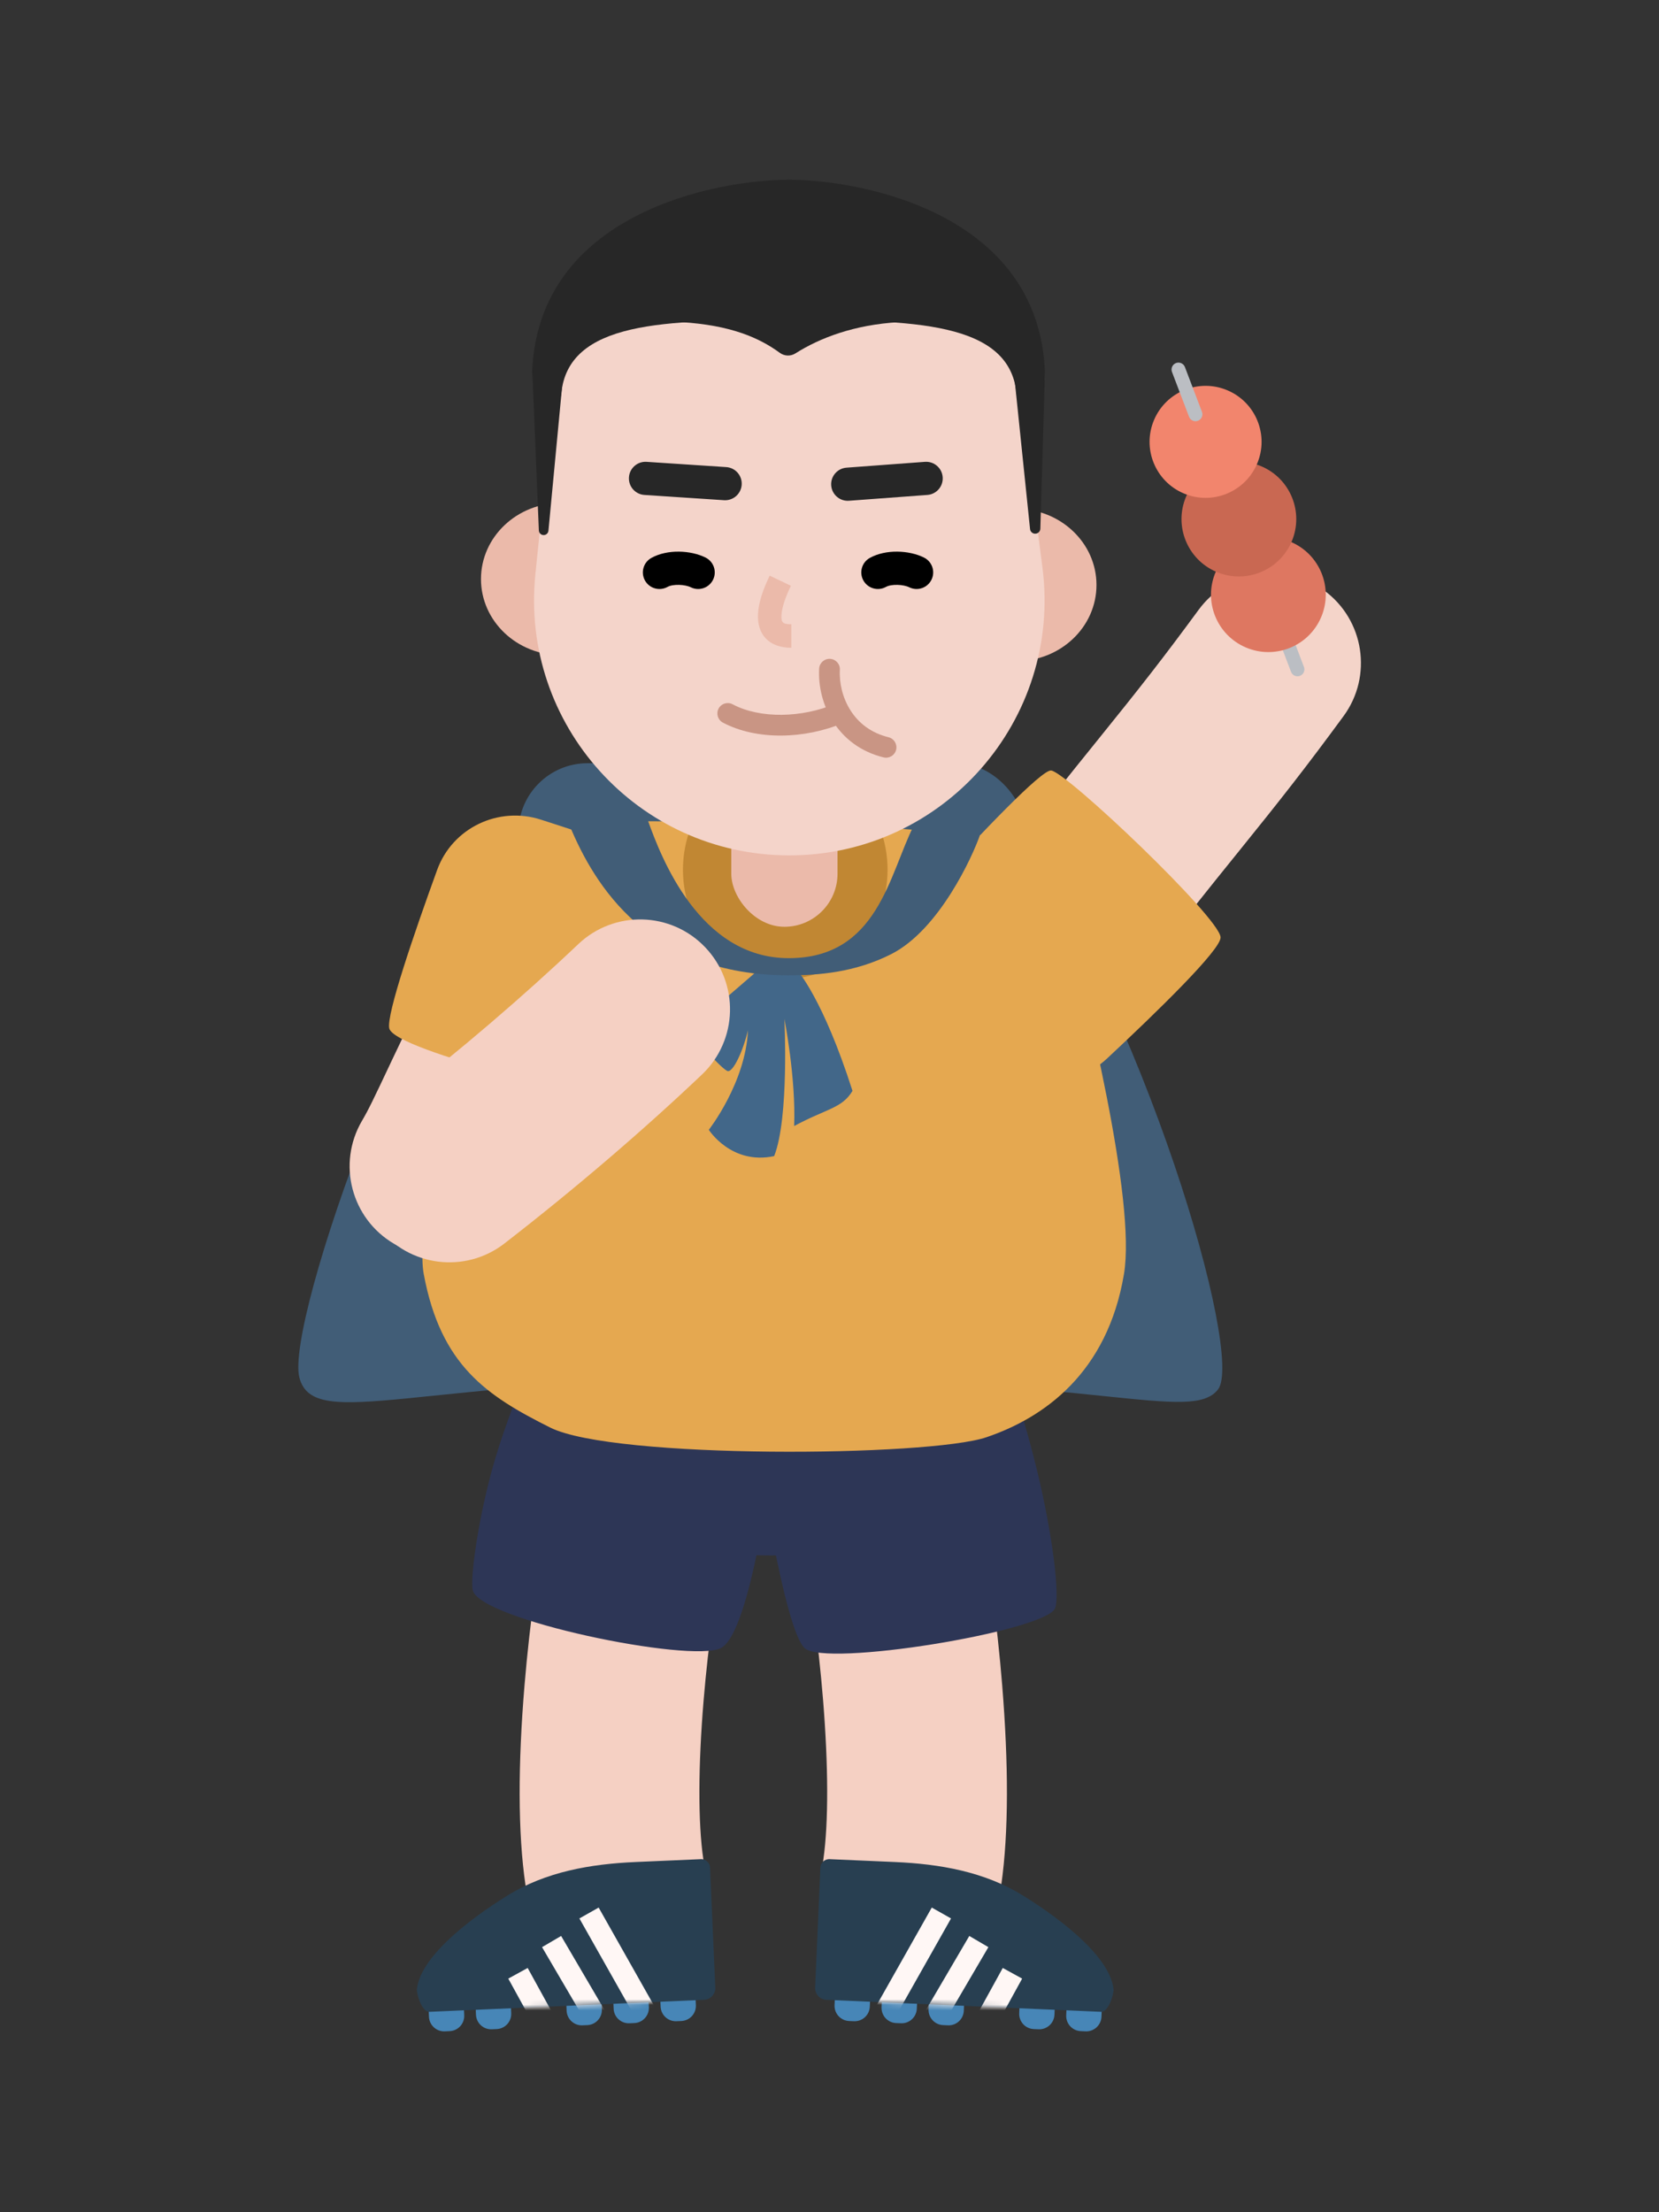 <svg width="300" height="400" viewBox="0 0 300 400" fill="none" xmlns="http://www.w3.org/2000/svg">
<rect x="0" y="0" width="300" height="400" fill="#333333" stroke="none"/>
<path d="M99.332 272.612C97.515 281.134 95.808 293.187 94.845 304.779C93.677 318.839 93.622 331.325 95.027 340.866C96.334 349.745 104.591 355.884 113.47 354.577C122.349 353.27 128.487 345.013 127.18 336.134C126.208 329.53 126.253 319.268 127.233 307.471C128.087 297.195 129.602 286.497 131.118 279.388C132.989 270.611 127.39 261.978 118.613 260.107C109.835 258.236 101.203 263.835 99.332 272.612Z" fill="#F5D0C3"/>
<path d="M145.063 279.292C146.538 286.42 148.011 297.137 148.841 307.431C149.796 319.262 149.839 329.557 148.89 336.202C147.621 345.086 153.794 353.317 162.678 354.587C171.563 355.856 179.794 349.683 181.063 340.798C182.42 331.298 182.368 318.846 181.236 304.819C180.303 293.245 178.649 281.211 176.889 272.708C175.071 263.919 166.473 258.269 157.684 260.087C148.896 261.905 143.245 270.504 145.063 279.292Z" fill="#F5D0C3"/>
<path d="M139.726 263.5L98.352 241.5C98.352 241.5 93.266 251.465 89.625 263.5C86.693 273.191 84.975 285.103 85.477 287.5C86.602 292.875 124.851 300.75 130.351 298C135.851 295.25 139.726 263.5 139.726 263.5Z" fill="#2D3656"/>
<path d="M139.477 281.25C163.501 281.25 182.977 270.057 182.977 256.25C182.977 242.443 163.501 231.25 139.477 231.25C115.452 231.25 95.977 242.443 95.977 256.25C95.977 270.057 115.452 281.25 139.477 281.25Z" fill="#2D3656"/>
<path d="M137 262.375L179.5 239.25C179.5 239.25 184.285 252.594 187.5 265.75C190.351 277.417 191.748 288.938 190.75 290.875C188.626 295 149.248 301.5 145.5 298C141.751 294.5 137 262.375 137 262.375Z" fill="#2D3656"/>
<path d="M193.002 359.85L199.376 360.127L199.178 364.667C199.112 366.182 197.828 367.36 196.311 367.295L195.431 367.255C193.914 367.19 192.737 365.905 192.804 364.387L193.002 359.85Z" fill="#4786B7"/>
<path d="M184.502 359.48L190.877 359.757L190.679 364.295C190.613 365.812 189.329 366.99 187.812 366.922L186.932 366.885C185.414 366.817 184.238 365.535 184.304 364.017L184.502 359.48Z" fill="#4786B7"/>
<path d="M159.612 358.393L165.986 358.67L165.788 363.208C165.722 364.725 164.438 365.903 162.921 365.835L162.041 365.798C160.523 365.733 159.347 364.448 159.413 362.93L159.612 358.393Z" fill="#4786B7"/>
<path d="M168.111 358.763L174.485 359.043L174.287 363.58C174.221 365.098 172.937 366.273 171.42 366.208L170.54 366.168C169.023 366.103 167.847 364.818 167.913 363.303L168.111 358.763Z" fill="#4786B7"/>
<path d="M151.112 358.023L157.487 358.3L157.288 362.838C157.222 364.355 155.938 365.53 154.421 365.465L153.541 365.428C152.024 365.36 150.848 364.078 150.914 362.56L151.112 358.023Z" fill="#4786B7"/>
<path d="M201.37 359.76C200.829 354.045 192.429 347.357 185.006 342.75C178.057 338.435 169.963 337.032 161.791 336.677L150.102 336.167C149.189 336.08 148.39 336.775 148.35 337.69L147.403 359.38C147.352 360.552 148.262 361.547 149.435 361.597L199.13 363.767C200.344 363.82 201.345 360.972 201.37 359.76Z" fill="#283F51"/>
<mask id="mask0_0_1835" style="mask-type:luminance" maskUnits="userSpaceOnUse" x="147" y="336" width="55" height="28">
<path d="M201.37 359.76C200.829 354.045 192.429 347.357 185.006 342.75C178.057 338.435 169.963 337.032 161.791 336.677L150.102 336.167C149.189 336.08 148.39 336.775 148.35 337.69L147.403 359.38C147.352 360.552 148.262 361.547 149.435 361.597L199.13 363.767C200.344 363.82 201.345 360.972 201.37 359.76Z" fill="white"/>
</mask>
<g mask="url(#mask0_0_1835)">
<path d="M181.331 355.834L175.613 366.229L179.118 368.156L184.836 357.761L181.331 355.834Z" fill="#FFF7F5"/>
<path d="M175.28 350.049L166.243 365.469L169.694 367.491L178.731 352.071L175.28 350.049Z" fill="#FFF7F5"/>
<path d="M168.494 344.914L158.276 363.009L161.759 364.976L171.977 346.881L168.494 344.914Z" fill="#FFF7F5"/>
</g>
<path d="M83.748 359.85L77.374 360.127L77.572 364.667C77.638 366.182 78.922 367.36 80.439 367.295L81.319 367.255C82.836 367.19 84.013 365.905 83.946 364.387L83.748 359.85Z" fill="#4786B7"/>
<path d="M92.248 359.48L85.873 359.757L86.071 364.295C86.137 365.812 87.421 366.99 88.938 366.922L89.818 366.885C91.336 366.817 92.512 365.535 92.446 364.017L92.248 359.48Z" fill="#4786B7"/>
<path d="M117.138 358.393L110.764 358.67L110.962 363.208C111.028 364.725 112.312 365.903 113.829 365.835L114.709 365.798C116.227 365.733 117.403 364.448 117.337 362.93L117.138 358.393Z" fill="#4786B7"/>
<path d="M108.639 358.763L102.265 359.043L102.463 363.58C102.529 365.098 103.813 366.273 105.33 366.208L106.21 366.168C107.727 366.103 108.903 364.818 108.837 363.303L108.639 358.763Z" fill="#4786B7"/>
<path d="M125.638 358.023L119.263 358.3L119.462 362.838C119.528 364.355 120.812 365.53 122.329 365.465L123.209 365.428C124.726 365.36 125.902 364.078 125.836 362.56L125.638 358.023Z" fill="#4786B7"/>
<path d="M75.38 359.76C75.921 354.045 84.321 347.357 91.744 342.75C98.693 338.435 106.787 337.032 114.959 336.677L126.648 336.167C127.561 336.08 128.36 336.775 128.4 337.69L129.347 359.38C129.398 360.552 128.488 361.547 127.315 361.597L77.62 363.767C76.406 363.82 75.405 360.972 75.38 359.76Z" fill="#283F51"/>
<mask id="mask1_0_1835" style="mask-type:luminance" maskUnits="userSpaceOnUse" x="75" y="336" width="55" height="28">
<path d="M75.38 359.76C75.921 354.045 84.321 347.357 91.744 342.75C98.693 338.435 106.787 337.032 114.959 336.677L126.648 336.167C127.561 336.08 128.36 336.775 128.4 337.69L129.347 359.38C129.398 360.552 128.488 361.547 127.315 361.597L77.62 363.767C76.406 363.82 75.405 360.972 75.38 359.76Z" fill="white"/>
</mask>
<g mask="url(#mask1_0_1835)">
<path d="M95.419 355.834L101.137 366.229L97.632 368.156L91.914 357.761L95.419 355.834Z" fill="#FFF7F5"/>
<path d="M101.47 350.049L110.507 365.469L107.056 367.491L98.019 352.071L101.47 350.049Z" fill="#FFF7F5"/>
<path d="M108.256 344.914L118.474 363.009L114.991 364.976L104.773 346.881L108.256 344.914Z" fill="#FFF7F5"/>
</g>
<path d="M185.763 191.157C180.84 191.512 172.936 190.946 170.927 189.543C167.11 196.17 167.463 207.065 168.386 214.774C169.309 222.482 176.949 232.907 180.069 236.266C181.735 234.162 188.814 230.674 193.224 230.32C197.634 229.965 206.261 230.509 209.423 231.764C209.808 226.669 210.347 216.229 209.423 207.723C208.5 199.217 201.011 188.449 198.618 185.126C196.609 187.046 190.686 190.803 185.763 191.157Z" fill="#FFEB35"/>
<path d="M189.24 207.386C195.175 206.472 199.754 204.223 199.468 202.363C199.181 200.502 194.138 199.735 188.203 200.649C182.267 201.563 177.688 203.812 177.974 205.672C178.261 207.532 183.304 208.299 189.24 207.386Z" fill="#FFBA35"/>
<path d="M179.461 212.48C184.075 213.103 195.267 212.548 201.55 209.082" stroke="#CEBB13" stroke-width="1.25"/>
<rect x="93.75" y="138" width="91.75" height="49.75" rx="12.5" fill="#415D77"/>
<path d="M54.139 249.093C51.514 239.093 76.125 169.375 95.625 151.125L182 147.25C207.125 183.5 225.015 245.093 220.264 251.218C215.514 257.343 198.207 249.093 137.059 249.093C75.911 249.093 56.764 259.093 54.139 249.093Z" fill="#415D77"/>
<path d="M78.751 176.732C76.896 179.569 75.123 182.874 72.969 187.306C72.377 188.524 71.781 189.775 71 191.433C67.342 199.194 66.635 200.645 65.45 202.671C60.919 210.417 63.525 220.371 71.272 224.902C79.019 229.433 88.972 226.826 93.503 219.079C95.416 215.81 96.13 214.344 100.398 205.289C101.129 203.738 101.675 202.592 102.2 201.512C103.8 198.22 105.025 195.937 105.952 194.518C110.864 187.007 108.756 176.936 101.245 172.025C93.734 167.113 83.663 169.221 78.751 176.732Z" fill="#F5D0C3"/>
<path d="M198.805 186.847C208.093 173.901 213.128 167.399 223.548 154.511L223.632 154.408C231.837 144.259 236.23 138.644 242.949 129.494C248.261 122.26 246.704 112.09 239.47 106.777C232.237 101.465 222.066 103.023 216.754 110.256C210.389 118.924 206.274 124.184 198.359 133.975L198.275 134.078C187.496 147.409 182.11 154.365 172.398 167.903C167.166 175.195 168.837 185.347 176.129 190.579C183.422 195.81 193.574 194.139 198.805 186.847Z" fill="#F4D4C9"/>
<path d="M232.715 112.492L235.796 120.59C236.042 121.235 235.718 121.957 235.072 122.203C234.427 122.448 233.705 122.124 233.46 121.479L230.379 113.381C230.133 112.736 230.457 112.014 231.102 111.768C231.748 111.523 232.47 111.847 232.715 112.492Z" fill="#BBBEC3"/>
<path d="M238.912 111.582C236.673 116.856 230.582 119.317 225.308 117.078C220.033 114.839 217.573 108.749 219.811 103.474C222.05 98.2 228.141 95.739 233.415 97.978C238.69 100.217 241.151 106.307 238.912 111.582Z" fill="#DE7761"/>
<path d="M233.579 97.911C231.34 103.186 225.25 105.647 219.975 103.408C214.701 101.169 212.24 95.078 214.479 89.804C216.718 84.529 222.809 82.069 228.083 84.307C233.357 86.546 235.818 92.637 233.579 97.911Z" fill="#C96852"/>
<path d="M227.326 83.85C225.141 88.998 219.197 91.399 214.05 89.214C208.903 87.029 206.501 81.085 208.686 75.938C210.871 70.791 216.815 68.389 221.962 70.574C227.11 72.759 229.511 78.703 227.326 83.85Z" fill="#F2856D"/>
<path d="M214.271 66.369L217.352 74.466C217.597 75.112 217.273 75.834 216.628 76.079C215.983 76.325 215.261 76.001 215.015 75.355L211.934 67.258C211.689 66.613 212.013 65.891 212.658 65.645C213.303 65.4 214.025 65.724 214.271 66.369Z" fill="#BBBEC3"/>
<path d="M79.046 157.303C81.814 149.677 90.141 145.71 97.856 148.217L110.477 152.318C118.487 154.921 122.871 163.524 120.268 171.534L111.275 199.213C111.275 199.213 71.261 190.12 70.386 185.928C69.86 183.406 74.925 168.658 79.046 157.303Z" fill="#E5A850"/>
<path d="M168.665 160.192C163.179 166.171 163.5 175.391 169.283 181.082L179.409 191.046C185.144 196.69 194.273 196.913 200.156 191.424C209.228 182.957 220.844 171.666 220.718 169.469C220.511 165.87 192.886 139.62 190.074 139.315C188.357 139.128 177.141 150.953 168.665 160.192Z" fill="#E5A850"/>
<path d="M97.404 158.091C99.766 152.216 105.481 148.464 111.813 148.481L146.682 148.577L177.938 151.037C184.484 151.552 190.016 156.053 191.699 162.399C196.514 180.556 205.469 217.132 203.25 230.361C200.25 248.25 188.795 256.344 178.375 259.875C167.955 263.406 111 263.875 99.5 258.125C88 252.375 79.691 246.888 76.625 230.361C74.292 217.783 89.841 176.905 97.404 158.091Z" fill="#E5A850"/>
<path d="M142 177C152.217 177 160.5 168.158 160.5 157.25C160.5 146.342 152.217 137.5 142 137.5C131.783 137.5 123.5 146.342 123.5 157.25C123.5 168.158 131.783 177 142 177Z" fill="#C18733"/>
<path d="M115.742 202.131C117.256 202.131 118.483 200.904 118.483 199.39C118.483 197.876 117.256 196.648 115.742 196.648C114.228 196.648 113 197.876 113 199.39C113 200.904 114.228 202.131 115.742 202.131Z" fill="white"/>
<path d="M115.742 201.035C116.65 201.035 117.386 200.298 117.386 199.39C117.386 198.481 116.65 197.745 115.742 197.745C114.833 197.745 114.097 198.481 114.097 199.39C114.097 200.298 114.833 201.035 115.742 201.035Z" fill="black"/>
<path d="M124.5 186.28L137 175.5H144.204C144.204 175.5 148.793 180.495 154.159 197.246C152.25 200.433 149.468 200.433 143.607 203.605C143.946 194.918 141.844 184.224 141.844 184.224C141.844 184.224 142.732 202.131 139.993 209.04C132.237 210.696 128.176 204.285 128.176 204.285C128.176 204.285 134.853 195.759 135.253 186.28C134.463 189.772 132.52 194.183 131.478 193.626C129.849 192.755 124.5 186.28 124.5 186.28Z" fill="#426789"/>
<rect x="132.237" y="138.754" width="19.214" height="28.821" rx="9.607" fill="#EBBAAA"/>
<path d="M142.625 173.25C126.5 173.25 119.541 155.042 117.124 148.25C112.083 145 99.4 140.55 103 149.25C107.5 160.125 117.386 176.35 142.625 176.35C147.874 176.35 154.574 175.875 161.199 172.5C169.833 168.102 175.875 154.875 177.25 150.875L171.25 149.125L165.25 149.25C160.75 158.167 158.75 173.25 142.625 173.25Z" fill="#415D77"/>
<path d="M104.573 170.71C94.708 180.076 83.201 189.939 71.311 199.148C64.216 204.643 62.919 214.85 68.414 221.946C73.909 229.041 84.116 230.338 91.212 224.843C103.957 214.971 116.29 204.4 126.95 194.28C133.458 188.101 133.725 177.816 127.546 171.307C121.367 164.798 111.082 164.531 104.573 170.71Z" fill="#F5D0C3"/>
<path d="M101.494 118.472C109.512 118.472 116.011 112.307 116.011 104.702C116.011 97.097 109.512 90.932 101.494 90.932C93.476 90.932 86.977 97.097 86.977 104.702C86.977 112.307 93.476 118.472 101.494 118.472Z" fill="#EBBAAA"/>
<path d="M183.761 119.54C191.779 119.54 198.278 113.375 198.278 105.77C198.278 98.165 191.779 92 183.761 92C175.743 92 169.244 98.165 169.244 105.77C169.244 113.375 175.743 119.54 183.761 119.54Z" fill="#EBBAAA"/>
<path d="M99.601 76.625C100.262 65.106 108.711 55.53 120.059 53.44L136.019 50.501C141.851 49.427 147.837 49.499 153.643 50.712L183.726 57L187.476 94.625L188.506 102.6C192.07 130.208 170.567 154.664 142.73 154.664C115.378 154.664 94.026 131.012 96.815 103.802L99.601 76.625Z" fill="#F4D4CA"/>
<path d="M130.721 130.656C136.846 133.906 145.559 133.639 152.454 130.727C153.408 130.325 153.855 129.225 153.452 128.271C153.05 127.317 151.95 126.87 150.996 127.273C145.062 129.778 137.503 130.01 132.479 127.344C131.564 126.858 130.429 127.206 129.944 128.121C129.458 129.036 129.806 130.171 130.721 130.656Z" fill="#C99584"/>
<path d="M116.529 89.493L130.93 90.444C132.584 90.552 134.012 89.301 134.121 87.647C134.23 85.994 132.979 84.566 131.325 84.457L116.924 83.507C115.271 83.397 113.842 84.649 113.733 86.302C113.624 87.956 114.876 89.384 116.529 89.493Z" fill="#272727"/>
<path d="M153.521 90.544L167.698 89.492C169.351 89.369 170.591 87.93 170.468 86.278C170.346 84.626 168.907 83.386 167.254 83.508L153.077 84.56C151.425 84.683 150.185 86.122 150.308 87.774C150.43 89.426 151.869 90.666 153.521 90.544Z" fill="#272727"/>
<path d="M141.81 57.906C120.586 57.906 102.601 57.906 101.476 71.375C99.307 82.135 96.726 78.25 96.226 67.129C97.428 38.538 129.493 32.5 142.726 32.5C153.572 40.186 163.034 57.906 141.81 57.906Z" fill="#272727"/>
<path d="M96.341 69.052C96.279 67.524 97.501 66.25 99.031 66.25C100.619 66.25 101.861 67.616 101.712 69.196L99.176 95.963C99.134 96.409 98.759 96.75 98.311 96.75C97.845 96.75 97.461 96.382 97.442 95.916L96.341 69.052Z" fill="#272727"/>
<path d="M143.366 57.906C164.59 57.906 182.977 57.906 183.852 71.625C186.021 82.385 188.352 79 188.949 67.129C187.748 38.538 155.808 32.5 142.574 32.5C131.729 40.186 122.142 57.906 143.366 57.906Z" fill="#272727"/>
<path d="M141.026 63.804C137.241 61.036 132.107 58.805 123.226 58.25L142.398 53.125L162.601 58.25C154.433 58.697 148.167 61.148 143.839 63.899C142.973 64.449 141.853 64.41 141.026 63.804Z" fill="#272727"/>
<path d="M139.184 104.083C137.976 106.609 137.197 108.836 137.074 110.954C136.86 114.618 138.948 117.125 143.101 117.125V112.875C141.52 112.875 141.239 112.537 141.317 111.202C141.399 109.792 142.035 107.973 143.018 105.917L139.184 104.083Z" fill="#EBBAAA"/>
<path d="M160.2 106.126C161.22 105.563 163.385 105.676 164.417 106.188C165.902 106.924 167.702 106.317 168.438 104.832C169.174 103.348 168.567 101.548 167.082 100.812C164.411 99.488 160.206 99.269 157.3 100.874C155.849 101.674 155.323 103.499 156.123 104.95C156.924 106.4 158.749 106.927 160.2 106.126Z" fill="black"/>
<path d="M120.7 106.126C121.72 105.563 123.885 105.676 124.917 106.188C126.402 106.924 128.202 106.317 128.938 104.832C129.674 103.348 129.067 101.548 127.582 100.812C124.911 99.488 120.706 99.269 117.8 100.874C116.349 101.674 115.823 103.499 116.623 104.95C117.424 106.4 119.249 106.927 120.7 106.126Z" fill="black"/>
<path d="M148.129 120.897C147.953 124.087 148.788 127.498 150.553 130.334C152.59 133.608 155.729 135.95 159.779 136.946C160.784 137.193 161.8 136.578 162.047 135.573C162.295 134.567 161.68 133.552 160.674 133.304C157.593 132.546 155.266 130.811 153.737 128.353C152.387 126.184 151.739 123.538 151.873 121.103C151.93 120.069 151.138 119.185 150.104 119.128C149.07 119.071 148.186 119.863 148.129 120.897Z" fill="#C99584"/>
<path d="M188.909 69.025C188.954 67.506 187.735 66.25 186.215 66.25C184.617 66.25 183.369 67.633 183.534 69.222L186.265 95.662C186.314 96.138 186.715 96.5 187.194 96.5C187.7 96.5 188.113 96.098 188.128 95.593L188.909 69.025Z" fill="#272727"/>
</svg>

